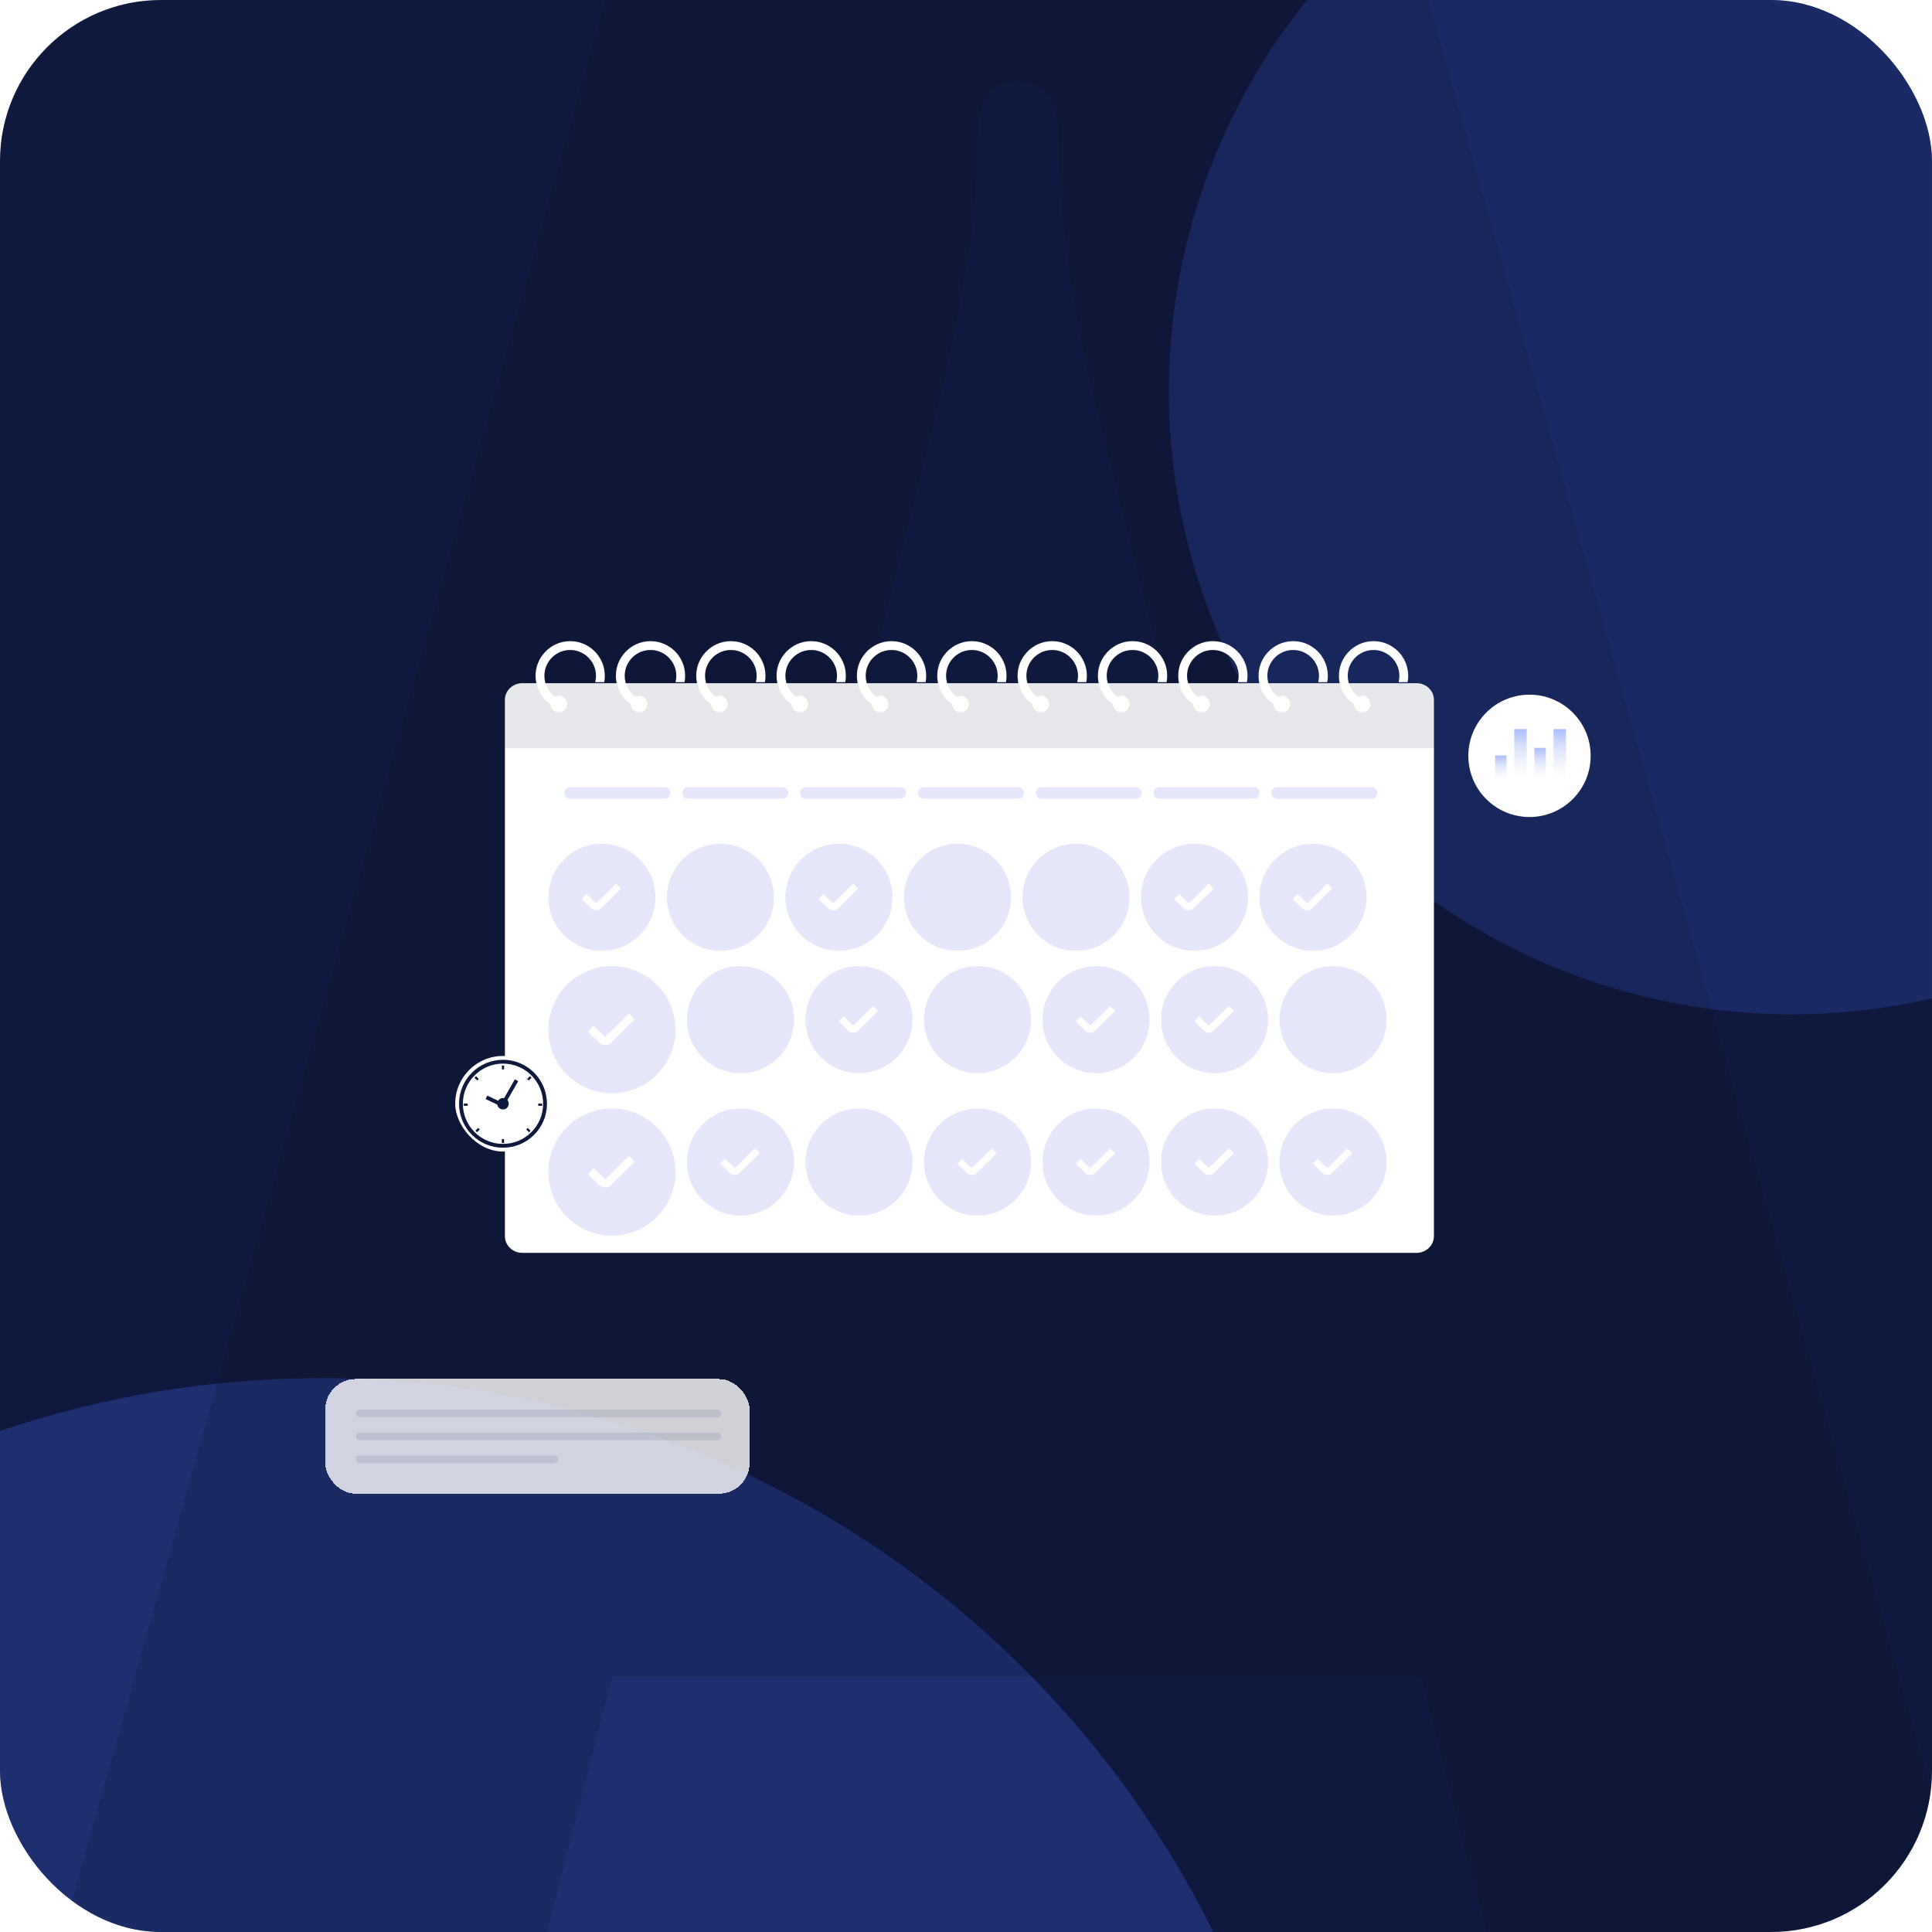 <svg width="600" height="600" viewBox="0 0 600 600" fill="none" xmlns="http://www.w3.org/2000/svg">
<g clip-path="url(#clip0_625_5957)">
<rect width="600" height="600" rx="50" fill="#0F193E"/>
<g opacity="0.2" filter="url(#filter0_f_625_5957)">
<circle cx="556.5" cy="121.5" r="193.5" fill="#466FFF"/>
</g>
<g opacity="0.25" filter="url(#filter1_f_625_5957)">
<circle cx="99.5" cy="737.5" r="309.5" fill="#466FFF"/>
</g>
<g opacity="0.1">
<path d="M483.771 686.689L441.389 520.757H190.18L147.798 686.689H-4.777L210.985 -81.837H420.583L636.345 686.689H483.771ZM402.86 372.292L341.984 133.219C333.251 97.558 328.884 68.084 328.884 44.795C328.884 31.695 324.517 25.145 315.784 25.145C307.565 25.145 303.455 31.695 303.455 44.795C303.455 58.623 302.171 72.087 299.602 85.186C297.547 98.286 294.208 114.297 289.584 133.219L228.709 372.292H402.86Z" fill="black"/>
</g>
<g filter="url(#filter2_d_625_5957)">
<rect x="101" y="428.266" width="131.792" height="35.619" rx="9.498" fill="white" fill-opacity="0.8" shape-rendering="crispEdges"/>
</g>
<rect x="110.5" y="437.764" width="113.41" height="2.375" rx="1.187" fill="#0F193E" fill-opacity="0.1"/>
<rect x="110.5" y="444.888" width="113.41" height="2.375" rx="1.187" fill="#0F193E" fill-opacity="0.1"/>
<rect x="110.5" y="452.012" width="62.797" height="2.375" rx="1.187" fill="#0F193E" fill-opacity="0.1"/>
<g filter="url(#filter3_d_625_5957)">
<path d="M162.201 212.175H439.925C442.903 212.175 445.317 214.494 445.317 217.355V383.905C445.317 386.766 442.903 389.085 439.925 389.085H162.201C159.224 389.085 156.801 386.766 156.801 383.897V217.363C156.801 214.502 159.215 212.175 162.201 212.175Z" fill="white"/>
</g>
<path d="M170.309 278.665C170.309 287.845 177.751 295.287 186.931 295.287C196.111 295.287 203.553 287.845 203.553 278.665C203.553 269.485 196.111 262.042 186.931 262.042C177.751 262.042 170.309 269.485 170.309 278.665Z" fill="#858BEC" fill-opacity="0.2"/>
<path d="M192.867 275.971L191.361 274.442L185.128 280.559L182.131 277.654L180.637 279.196L183.622 282.089C184.041 282.508 184.593 282.717 185.141 282.717C185.69 282.717 186.236 282.51 186.651 282.095L192.867 275.971Z" fill="white"/>
<path d="M207.117 278.665C207.117 287.845 214.559 295.287 223.74 295.287C232.92 295.287 240.362 287.845 240.362 278.665C240.362 269.485 232.92 262.042 223.74 262.042C214.559 262.042 207.117 269.485 207.117 278.665Z" fill="#858BEC" fill-opacity="0.2"/>
<path d="M243.922 278.665C243.922 287.845 251.364 295.287 260.544 295.287C269.725 295.287 277.167 287.845 277.167 278.665C277.167 269.485 269.725 262.042 260.544 262.042C251.364 262.042 243.922 269.485 243.922 278.665Z" fill="#858BEC" fill-opacity="0.2"/>
<path d="M266.48 275.971L264.974 274.442L258.742 280.559L255.745 277.654L254.25 279.196L257.235 282.089C257.655 282.508 258.206 282.717 258.755 282.717C259.303 282.717 259.849 282.51 260.264 282.095L266.48 275.971Z" fill="white"/>
<path d="M280.73 278.665C280.73 287.845 288.173 295.287 297.353 295.287C306.533 295.287 313.975 287.845 313.975 278.665C313.975 269.485 306.533 262.042 297.353 262.042C288.173 262.042 280.73 269.485 280.73 278.665Z" fill="#858BEC" fill-opacity="0.2"/>
<path d="M317.535 278.665C317.535 287.845 324.977 295.287 334.158 295.287C343.338 295.287 350.78 287.845 350.78 278.665C350.78 269.485 343.338 262.042 334.158 262.042C324.977 262.042 317.535 269.485 317.535 278.665Z" fill="#858BEC" fill-opacity="0.2"/>
<path d="M354.344 278.665C354.344 287.845 361.786 295.287 370.966 295.287C380.146 295.287 387.588 287.845 387.588 278.665C387.588 269.485 380.146 262.042 370.966 262.042C361.786 262.042 354.344 269.485 354.344 278.665Z" fill="#858BEC" fill-opacity="0.2"/>
<path d="M376.902 275.971L375.396 274.442L369.164 280.559L366.167 277.654L364.672 279.196L367.657 282.089C368.077 282.508 368.628 282.717 369.176 282.717C369.725 282.717 370.271 282.51 370.686 282.095L376.902 275.971Z" fill="white"/>
<path d="M391.148 278.665C391.148 287.845 398.591 295.287 407.771 295.287C416.951 295.287 424.393 287.845 424.393 278.665C424.393 269.485 416.951 262.042 407.771 262.042C398.591 262.042 391.148 269.485 391.148 278.665Z" fill="#858BEC" fill-opacity="0.2"/>
<path d="M413.707 275.971L412.201 274.442L405.968 280.559L402.971 277.654L401.477 279.196L404.462 282.089C404.881 282.508 405.433 282.717 405.981 282.717C406.53 282.717 407.076 282.51 407.491 282.095L413.707 275.971Z" fill="white"/>
<path d="M170.309 319.773C170.309 330.672 179.145 339.508 190.045 339.508C200.944 339.508 209.78 330.672 209.78 319.773C209.78 308.873 200.944 300.037 190.045 300.037C179.145 300.037 170.309 308.873 170.309 319.773Z" fill="#858BEC" fill-opacity="0.2"/>
<path d="M197.092 316.574L195.303 314.758L187.903 322.022L184.345 318.573L182.57 320.404L186.115 323.838C186.613 324.335 187.268 324.584 187.919 324.584C188.57 324.584 189.218 324.338 189.711 323.845L197.092 316.574Z" fill="white"/>
<path d="M213.344 316.659C213.344 325.839 220.786 333.281 229.966 333.281C239.146 333.281 246.588 325.839 246.588 316.659C246.588 307.479 239.146 300.037 229.966 300.037C220.786 300.037 213.344 307.479 213.344 316.659Z" fill="#858BEC" fill-opacity="0.2"/>
<path d="M250.148 316.659C250.148 325.839 257.591 333.281 266.771 333.281C275.951 333.281 283.393 325.839 283.393 316.659C283.393 307.479 275.951 300.037 266.771 300.037C257.591 300.037 250.148 307.479 250.148 316.659Z" fill="#858BEC" fill-opacity="0.2"/>
<path d="M272.707 313.965L271.201 312.436L264.968 318.553L261.971 315.648L260.477 317.19L263.462 320.083C263.881 320.502 264.433 320.711 264.981 320.711C265.53 320.711 266.076 320.504 266.491 320.089L272.707 313.965Z" fill="white"/>
<path d="M286.957 316.659C286.957 325.839 294.399 333.281 303.579 333.281C312.76 333.281 320.202 325.839 320.202 316.659C320.202 307.479 312.76 300.037 303.579 300.037C294.399 300.037 286.957 307.479 286.957 316.659Z" fill="#858BEC" fill-opacity="0.2"/>
<path d="M323.762 316.659C323.762 325.839 331.204 333.281 340.384 333.281C349.564 333.281 357.006 325.839 357.006 316.659C357.006 307.479 349.564 300.037 340.384 300.037C331.204 300.037 323.762 307.479 323.762 316.659Z" fill="#858BEC" fill-opacity="0.2"/>
<path d="M346.32 313.965L344.814 312.436L338.582 318.553L335.585 315.648L334.09 317.19L337.075 320.083C337.495 320.502 338.046 320.711 338.594 320.711C339.143 320.711 339.689 320.504 340.104 320.089L346.32 313.965Z" fill="white"/>
<path d="M360.57 316.659C360.57 325.839 368.012 333.281 377.193 333.281C386.373 333.281 393.815 325.839 393.815 316.659C393.815 307.479 386.373 300.037 377.193 300.037C368.012 300.037 360.57 307.479 360.57 316.659Z" fill="#858BEC" fill-opacity="0.2"/>
<path d="M383.129 313.965L381.622 312.436L375.39 318.553L372.393 315.648L370.898 317.19L373.884 320.083C374.303 320.502 374.855 320.711 375.403 320.711C375.951 320.711 376.498 320.504 376.913 320.089L383.129 313.965Z" fill="white"/>
<path d="M397.375 316.659C397.375 325.839 404.817 333.281 413.997 333.281C423.178 333.281 430.62 325.839 430.62 316.659C430.62 307.479 423.178 300.037 413.997 300.037C404.817 300.037 397.375 307.479 397.375 316.659Z" fill="#858BEC" fill-opacity="0.2"/>
<path d="M170.309 363.993C170.309 374.893 179.145 383.729 190.045 383.729C200.944 383.729 209.78 374.893 209.78 363.993C209.78 353.094 200.944 344.258 190.045 344.258C179.145 344.258 170.309 353.094 170.309 363.993Z" fill="#858BEC" fill-opacity="0.2"/>
<path d="M197.092 360.795L195.303 358.979L187.903 366.242L184.345 362.794L182.57 364.624L186.115 368.059C186.613 368.556 187.268 368.805 187.919 368.805C188.57 368.805 189.218 368.559 189.711 368.066L197.092 360.795Z" fill="white"/>
<path d="M213.344 360.88C213.344 370.06 220.786 377.502 229.966 377.502C239.146 377.502 246.588 370.06 246.588 360.88C246.588 351.7 239.146 344.258 229.966 344.258C220.786 344.258 213.344 351.7 213.344 360.88Z" fill="#858BEC" fill-opacity="0.2"/>
<path d="M235.902 358.186L234.396 356.657L228.164 362.774L225.167 359.869L223.672 361.411L226.657 364.304C227.077 364.723 227.628 364.932 228.176 364.932C228.725 364.932 229.271 364.725 229.686 364.31L235.902 358.186Z" fill="white"/>
<path d="M250.148 360.88C250.148 370.06 257.591 377.502 266.771 377.502C275.951 377.502 283.393 370.06 283.393 360.88C283.393 351.7 275.951 344.258 266.771 344.258C257.591 344.258 250.148 351.7 250.148 360.88Z" fill="#858BEC" fill-opacity="0.2"/>
<path d="M286.957 360.88C286.957 370.06 294.399 377.502 303.579 377.502C312.76 377.502 320.202 370.06 320.202 360.88C320.202 351.7 312.76 344.258 303.579 344.258C294.399 344.258 286.957 351.7 286.957 360.88Z" fill="#858BEC" fill-opacity="0.2"/>
<path d="M309.516 358.186L308.009 356.657L301.777 362.774L298.78 359.869L297.285 361.411L300.27 364.304C300.69 364.723 301.241 364.932 301.79 364.932C302.338 364.932 302.884 364.725 303.3 364.31L309.516 358.186Z" fill="white"/>
<path d="M323.762 360.88C323.762 370.06 331.204 377.502 340.384 377.502C349.564 377.502 357.006 370.06 357.006 360.88C357.006 351.7 349.564 344.258 340.384 344.258C331.204 344.258 323.762 351.7 323.762 360.88Z" fill="#858BEC" fill-opacity="0.2"/>
<path d="M346.32 358.186L344.814 356.657L338.582 362.774L335.585 359.869L334.09 361.411L337.075 364.304C337.495 364.723 338.046 364.932 338.594 364.932C339.143 364.932 339.689 364.725 340.104 364.31L346.32 358.186Z" fill="white"/>
<path d="M360.57 360.88C360.57 370.06 368.012 377.502 377.193 377.502C386.373 377.502 393.815 370.06 393.815 360.88C393.815 351.7 386.373 344.258 377.193 344.258C368.012 344.258 360.57 351.7 360.57 360.88Z" fill="#858BEC" fill-opacity="0.2"/>
<path d="M383.129 358.186L381.622 356.657L375.39 362.774L372.393 359.869L370.898 361.411L373.884 364.304C374.303 364.723 374.855 364.932 375.403 364.932C375.951 364.932 376.498 364.725 376.913 364.31L383.129 358.186Z" fill="white"/>
<path d="M397.375 360.88C397.375 370.06 404.817 377.502 413.997 377.502C423.178 377.502 430.62 370.06 430.62 360.88C430.62 351.7 423.178 344.258 413.997 344.258C404.817 344.258 397.375 351.7 397.375 360.88Z" fill="#858BEC" fill-opacity="0.2"/>
<path d="M419.934 358.186L418.427 356.657L412.195 362.774L409.198 359.869L407.703 361.411L410.688 364.304C411.108 364.723 411.659 364.932 412.208 364.932C412.756 364.932 413.302 364.725 413.718 364.31L419.934 358.186Z" fill="white"/>
<path d="M206.412 244.48H177.054C176.071 244.48 175.273 245.278 175.273 246.261C175.273 247.245 176.071 248.042 177.054 248.042H206.412C207.395 248.042 208.193 247.245 208.193 246.261C208.193 245.278 207.395 244.48 206.412 244.48Z" fill="#858BEC" fill-opacity="0.2"/>
<path d="M243.013 244.48H213.656C212.672 244.48 211.875 245.278 211.875 246.261C211.875 247.245 212.672 248.042 213.656 248.042H243.013C243.997 248.042 244.794 247.245 244.794 246.261C244.794 245.278 243.997 244.48 243.013 244.48Z" fill="#858BEC" fill-opacity="0.2"/>
<path d="M279.607 244.48H250.25C249.266 244.48 248.469 245.278 248.469 246.261C248.469 247.245 249.266 248.042 250.25 248.042H279.607C280.591 248.042 281.388 247.245 281.388 246.261C281.388 245.278 280.591 244.48 279.607 244.48Z" fill="#858BEC" fill-opacity="0.2"/>
<path d="M316.201 244.48H286.843C285.86 244.48 285.062 245.278 285.062 246.261C285.062 247.245 285.86 248.042 286.843 248.042H316.201C317.184 248.042 317.982 247.245 317.982 246.261C317.982 245.278 317.184 244.48 316.201 244.48Z" fill="#858BEC" fill-opacity="0.2"/>
<path d="M425.986 244.48H396.629C395.645 244.48 394.848 245.278 394.848 246.261C394.848 247.245 395.645 248.042 396.629 248.042H425.986C426.97 248.042 427.767 247.245 427.767 246.261C427.767 245.278 426.97 244.48 425.986 244.48Z" fill="#858BEC" fill-opacity="0.2"/>
<path d="M352.795 244.48H323.437C322.454 244.48 321.656 245.278 321.656 246.261C321.656 247.245 322.454 248.042 323.437 248.042H352.795C353.778 248.042 354.576 247.245 354.576 246.261C354.576 245.278 353.778 244.48 352.795 244.48Z" fill="#858BEC" fill-opacity="0.2"/>
<path d="M389.388 244.48H360.031C359.047 244.48 358.25 245.278 358.25 246.261C358.25 247.245 359.047 248.042 360.031 248.042H389.388C390.372 248.042 391.169 247.245 391.169 246.261C391.169 245.278 390.372 244.48 389.388 244.48Z" fill="#858BEC" fill-opacity="0.2"/>
<path d="M445.317 217.539V232.36H156.801V217.539C156.801 214.581 159.215 212.175 162.193 212.175H439.917C442.895 212.175 445.309 214.573 445.309 217.539H445.317Z" fill="#0F193E" fill-opacity="0.1"/>
<path d="M176.12 218.652C176.12 220.081 174.969 221.232 173.54 221.232C172.112 221.232 170.961 220.081 170.961 218.652C170.961 217.224 172.112 216.073 173.54 216.073C174.969 216.073 176.12 217.224 176.12 218.652Z" fill="white"/>
<path d="M184.841 211.863C185.051 211.04 185.135 210.166 185.067 209.259C184.765 205.226 181.438 202.033 177.405 201.865C172.834 201.68 169.062 205.343 169.062 209.872C169.062 210.561 169.146 211.225 169.314 211.863C169.944 214.317 171.708 216.325 174.019 217.274C174.422 217.442 174.716 217.795 174.817 218.224C174.817 218.241 174.825 218.266 174.834 218.283C175.061 219.358 173.952 220.223 172.935 219.803C169.641 218.425 167.179 215.459 166.507 211.863C166.398 211.284 166.339 210.695 166.322 210.082C166.205 204.184 170.935 199.243 176.842 199.117C182.883 198.991 187.832 203.865 187.832 209.872C187.832 210.553 187.773 211.216 187.647 211.863H184.832H184.841Z" fill="white"/>
<path d="M201.065 218.652C201.065 220.081 199.914 221.232 198.486 221.232C197.057 221.232 195.906 220.081 195.906 218.652C195.906 217.224 197.057 216.073 198.486 216.073C199.914 216.073 201.065 217.224 201.065 218.652Z" fill="white"/>
<path d="M209.786 211.863C209.996 211.04 210.08 210.166 210.013 209.259C209.71 205.226 206.383 202.033 202.35 201.865C197.779 201.68 194.007 205.343 194.007 209.872C194.007 210.561 194.091 211.225 194.259 211.863C194.889 214.317 196.654 216.325 198.964 217.274C199.367 217.442 199.661 217.795 199.762 218.224C199.762 218.241 199.771 218.266 199.779 218.283C200.006 219.358 198.897 220.223 197.88 219.803C194.587 218.425 192.125 215.459 191.453 211.863C191.343 211.284 191.285 210.695 191.268 210.082C191.15 204.184 195.889 199.243 201.787 199.117C207.828 198.991 212.777 203.865 212.777 209.872C212.777 210.553 212.718 211.216 212.592 211.863H209.778H209.786Z" fill="white"/>
<path d="M226.007 218.652C226.007 220.081 224.855 221.232 223.427 221.232C221.999 221.232 220.848 220.081 220.848 218.652C220.848 217.224 221.999 216.073 223.427 216.073C224.855 216.073 226.007 217.224 226.007 218.652Z" fill="white"/>
<path d="M234.735 211.863C234.945 211.04 235.029 210.166 234.962 209.259C234.66 205.226 231.332 202.033 227.299 201.865C222.729 201.68 218.956 205.343 218.956 209.872C218.956 210.561 219.04 211.225 219.208 211.863C219.838 214.317 221.603 216.325 223.913 217.274C224.317 217.442 224.611 217.795 224.711 218.224C224.711 218.241 224.72 218.266 224.728 218.283C224.955 219.358 223.846 220.223 222.829 219.803C219.536 218.425 217.074 215.459 216.402 211.863C216.293 211.284 216.234 210.695 216.217 210.082C216.099 204.184 220.83 199.243 226.736 199.117C232.777 198.991 237.726 203.865 237.726 209.872C237.726 210.553 237.667 211.216 237.541 211.863H234.727H234.735Z" fill="white"/>
<path d="M250.967 218.652C250.967 220.081 249.816 221.232 248.388 221.232C246.96 221.232 245.809 220.081 245.809 218.652C245.809 217.224 246.96 216.073 248.388 216.073C249.816 216.073 250.967 217.224 250.967 218.652Z" fill="white"/>
<path d="M259.688 211.863C259.898 211.04 259.982 210.166 259.915 209.259C259.613 205.226 256.285 202.033 252.252 201.865C247.682 201.68 243.909 205.343 243.909 209.872C243.909 210.561 243.993 211.225 244.161 211.863C244.791 214.317 246.556 216.325 248.866 217.274C249.27 217.442 249.564 217.795 249.665 218.224C249.665 218.241 249.673 218.266 249.681 218.283C249.908 219.358 248.799 220.223 247.783 219.803C244.489 218.425 242.027 215.459 241.355 211.863C241.246 211.284 241.187 210.695 241.17 210.082C241.052 204.184 245.783 199.243 251.69 199.117C257.731 198.991 262.679 203.865 262.679 209.872C262.679 210.553 262.621 211.216 262.495 211.863H259.68H259.688Z" fill="white"/>
<path d="M275.909 218.652C275.909 220.081 274.758 221.232 273.329 221.232C271.901 221.232 270.75 220.081 270.75 218.652C270.75 217.224 271.901 216.073 273.329 216.073C274.758 216.073 275.909 217.224 275.909 218.652Z" fill="white"/>
<path d="M284.63 211.863C284.84 211.04 284.924 210.166 284.857 209.259C284.554 205.226 281.227 202.033 277.194 201.865C272.623 201.68 268.851 205.343 268.851 209.872C268.851 210.561 268.935 211.225 269.103 211.863C269.733 214.317 271.497 216.325 273.808 217.274C274.211 217.442 274.505 217.795 274.606 218.224C274.606 218.241 274.614 218.266 274.623 218.283C274.85 219.358 273.741 220.223 272.724 219.803C269.43 218.425 266.969 215.459 266.296 211.863C266.187 211.284 266.128 210.695 266.112 210.082C265.994 204.175 270.733 199.243 276.639 199.117C282.68 198.991 287.629 203.865 287.629 209.872C287.629 210.553 287.57 211.216 287.444 211.863H284.63Z" fill="white"/>
<path d="M300.858 218.652C300.858 220.081 299.707 221.232 298.279 221.232C296.85 221.232 295.699 220.081 295.699 218.652C295.699 217.224 296.85 216.073 298.279 216.073C299.707 216.073 300.858 217.224 300.858 218.652Z" fill="white"/>
<path d="M309.587 211.863C309.797 211.04 309.881 210.166 309.814 209.259C309.511 205.226 306.184 202.033 302.151 201.865C297.58 201.68 293.808 205.343 293.808 209.872C293.808 210.561 293.892 211.225 294.06 211.863C294.69 214.317 296.454 216.325 298.765 217.274C299.168 217.442 299.462 217.795 299.563 218.224C299.563 218.241 299.571 218.266 299.58 218.283C299.807 219.358 298.698 220.223 297.681 219.803C294.387 218.425 291.926 215.459 291.253 211.863C291.144 211.284 291.085 210.695 291.069 210.082C290.951 204.175 295.69 199.243 301.596 199.117C307.637 198.991 312.586 203.865 312.586 209.872C312.586 210.553 312.527 211.216 312.401 211.863H309.587Z" fill="white"/>
<path d="M325.811 218.652C325.811 220.081 324.66 221.232 323.232 221.232C321.803 221.232 320.652 220.081 320.652 218.652C320.652 217.224 321.803 216.073 323.232 216.073C324.66 216.073 325.811 217.224 325.811 218.652Z" fill="white"/>
<path d="M334.532 211.863C334.742 211.04 334.826 210.166 334.759 209.259C334.456 205.226 331.129 202.033 327.096 201.865C322.525 201.68 318.753 205.343 318.753 209.872C318.753 210.561 318.837 211.225 319.005 211.863C319.635 214.317 321.4 216.325 323.71 217.274C324.113 217.442 324.408 217.795 324.508 218.224C324.508 218.241 324.517 218.266 324.525 218.283C324.752 219.358 323.643 220.223 322.626 219.803C319.333 218.425 316.871 215.459 316.199 211.863C316.089 211.284 316.031 210.695 316.014 210.082C315.896 204.175 320.635 199.243 326.542 199.117C332.583 198.991 337.532 203.865 337.532 209.872C337.532 210.553 337.473 211.216 337.347 211.863H334.532Z" fill="white"/>
<path d="M350.76 218.652C350.76 220.081 349.609 221.232 348.181 221.232C346.753 221.232 345.602 220.081 345.602 218.652C345.602 217.224 346.753 216.073 348.181 216.073C349.609 216.073 350.76 217.224 350.76 218.652Z" fill="white"/>
<path d="M359.481 211.863C359.691 211.04 359.775 210.166 359.708 209.259C359.406 205.226 356.078 202.033 352.045 201.865C347.475 201.68 343.702 205.343 343.702 209.872C343.702 210.561 343.786 211.225 343.954 211.863C344.584 214.317 346.349 216.325 348.659 217.274C349.063 217.442 349.357 217.795 349.458 218.224C349.458 218.241 349.466 218.266 349.474 218.283C349.701 219.358 348.592 220.223 347.576 219.803C344.282 218.425 341.82 215.459 341.148 211.863C341.039 211.284 340.98 210.695 340.963 210.082C340.845 204.175 345.584 199.243 351.491 199.117C357.532 198.991 362.481 203.865 362.481 209.872C362.481 210.553 362.422 211.216 362.296 211.863H359.481Z" fill="white"/>
<path d="M375.706 218.652C375.706 220.08 374.555 221.231 373.126 221.231C371.698 221.231 370.547 220.08 370.547 218.652C370.547 217.224 371.698 216.073 373.126 216.073C374.555 216.073 375.706 217.224 375.706 218.652Z" fill="white"/>
<path d="M384.427 211.863C384.637 211.04 384.721 210.166 384.653 209.259C384.351 205.226 381.024 202.033 376.991 201.865C372.42 201.68 368.647 205.343 368.647 209.872C368.647 210.561 368.731 211.225 368.9 211.863C369.53 214.317 371.294 216.325 373.605 217.274C374.008 217.442 374.302 217.795 374.403 218.224C374.403 218.241 374.411 218.266 374.42 218.283C374.647 219.358 373.537 220.223 372.521 219.803C369.227 218.425 366.765 215.459 366.093 211.863C365.984 211.284 365.925 210.695 365.908 210.082C365.791 204.175 370.53 199.243 376.436 199.117C382.477 198.991 387.426 203.865 387.426 209.872C387.426 210.553 387.367 211.216 387.241 211.863H384.427Z" fill="white"/>
<path d="M400.651 218.652C400.651 220.081 399.5 221.232 398.072 221.232C396.643 221.232 395.492 220.081 395.492 218.652C395.492 217.224 396.643 216.073 398.072 216.073C399.5 216.073 400.651 217.224 400.651 218.652Z" fill="white"/>
<path d="M409.372 211.863C409.582 211.04 409.666 210.166 409.599 209.259C409.296 205.226 405.969 202.033 401.936 201.865C397.365 201.68 393.593 205.343 393.593 209.872C393.593 210.561 393.677 211.225 393.845 211.863C394.475 214.317 396.239 216.325 398.55 217.274C398.953 217.442 399.247 217.795 399.348 218.224C399.348 218.241 399.357 218.266 399.365 218.283C399.592 219.358 398.483 220.223 397.466 219.803C394.173 218.425 391.711 215.459 391.039 211.863C390.929 211.284 390.871 210.695 390.854 210.082C390.736 204.175 395.475 199.243 401.382 199.117C407.423 198.991 412.371 203.865 412.371 209.872C412.371 210.553 412.313 211.216 412.187 211.863H409.372Z" fill="white"/>
<path d="M425.604 218.652C425.604 220.081 424.453 221.232 423.025 221.232C421.596 221.232 420.445 220.081 420.445 218.652C420.445 217.224 421.596 216.073 423.025 216.073C424.453 216.073 425.604 217.224 425.604 218.652Z" fill="white"/>
<path d="M434.333 211.863C434.543 211.04 434.627 210.166 434.56 209.259C434.257 205.226 430.93 202.033 426.897 201.865C422.326 201.68 418.554 205.343 418.554 209.872C418.554 210.561 418.638 211.225 418.806 211.863C419.436 214.317 421.2 216.325 423.511 217.274C423.914 217.442 424.208 217.795 424.309 218.224C424.309 218.241 424.318 218.266 424.326 218.283C424.553 219.358 423.444 220.223 422.427 219.803C419.133 218.425 416.672 215.459 415.999 211.863C415.89 211.284 415.831 210.695 415.815 210.082C415.697 204.175 420.436 199.243 426.342 199.117C432.384 198.991 437.332 203.865 437.332 209.872C437.332 210.553 437.274 211.216 437.148 211.863H434.333Z" fill="white"/>
<g filter="url(#filter4_d_625_5957)">
<g clip-path="url(#clip1_625_5957)">
<rect x="141.367" y="324.97" width="29.683" height="29.683" rx="14.841" fill="white"/>
<circle cx="156.213" cy="339.811" r="13.06" stroke="#0F193E" stroke-width="1.187"/>
<rect x="159.895" y="332.228" width="1.187" height="7.421" transform="rotate(29.795 159.895 332.228)" fill="#0F193E"/>
<path d="M155.843 327.938C156.087 327.931 156.331 327.931 156.575 327.939L156.538 329.155C156.318 329.148 156.099 329.148 155.879 329.155L155.843 327.938Z" fill="#0F193E"/>
<path d="M164.553 331.245C164.73 331.413 164.903 331.585 165.07 331.763L164.184 332.597C164.033 332.437 163.878 332.282 163.718 332.131L164.553 331.245Z" fill="#0F193E"/>
<path d="M168.366 339.741C168.373 339.985 168.373 340.229 168.365 340.473L167.149 340.436C167.156 340.216 167.156 339.997 167.149 339.777L168.366 339.741Z" fill="#0F193E"/>
<path d="M164.768 348.152C164.6 348.329 164.428 348.502 164.25 348.669L163.416 347.783C163.576 347.632 163.731 347.477 163.882 347.317L164.768 348.152Z" fill="#0F193E"/>
<path d="M156.563 351.971C156.319 351.978 156.075 351.978 155.832 351.97L155.868 350.754C156.088 350.761 156.307 350.761 156.527 350.754L156.563 351.971Z" fill="#0F193E"/>
<path d="M148.158 348.664C147.981 348.496 147.808 348.324 147.641 348.146L148.527 347.312C148.678 347.472 148.833 347.627 148.993 347.778L148.158 348.664Z" fill="#0F193E"/>
<path d="M144.041 340.465C144.033 340.221 144.033 339.977 144.041 339.733L145.257 339.77C145.251 339.99 145.25 340.209 145.257 340.429L144.041 340.465Z" fill="#0F193E"/>
<path d="M147.35 331.757C147.517 331.58 147.689 331.407 147.867 331.24L148.701 332.126C148.541 332.277 148.386 332.432 148.235 332.592L147.35 331.757Z" fill="#0F193E"/>
<rect x="150.812" y="338.353" width="1.187" height="4.487" transform="rotate(-64.56 150.812 338.353)" fill="#0F193E"/>
<circle cx="156.207" cy="339.806" r="1.781" fill="#0F193E"/>
</g>
</g>
<circle cx="475.001" cy="234.734" r="18.997" fill="white"/>
<rect x="464.316" y="234.626" width="3.562" height="8.311" fill="url(#paint0_linear_625_5957)"/>
<rect x="470.254" y="226.423" width="3.886" height="16.514" fill="url(#paint1_linear_625_5957)"/>
<rect x="476.512" y="232.251" width="3.562" height="10.686" fill="url(#paint2_linear_625_5957)"/>
<rect x="482.449" y="226.423" width="3.886" height="16.514" fill="url(#paint3_linear_625_5957)"/>
</g>
<defs>
<filter id="filter0_f_625_5957" x="63" y="-372" width="987" height="987" filterUnits="userSpaceOnUse" color-interpolation-filters="sRGB">
<feFlood flood-opacity="0" result="BackgroundImageFix"/>
<feBlend mode="normal" in="SourceGraphic" in2="BackgroundImageFix" result="shape"/>
<feGaussianBlur stdDeviation="150" result="effect1_foregroundBlur_625_5957"/>
</filter>
<filter id="filter1_f_625_5957" x="-510" y="128" width="1219" height="1219" filterUnits="userSpaceOnUse" color-interpolation-filters="sRGB">
<feFlood flood-opacity="0" result="BackgroundImageFix"/>
<feBlend mode="normal" in="SourceGraphic" in2="BackgroundImageFix" result="shape"/>
<feGaussianBlur stdDeviation="150" result="effect1_foregroundBlur_625_5957"/>
</filter>
<filter id="filter2_d_625_5957" x="28.142" y="355.408" width="277.509" height="181.335" filterUnits="userSpaceOnUse" color-interpolation-filters="sRGB">
<feFlood flood-opacity="0" result="BackgroundImageFix"/>
<feColorMatrix in="SourceAlpha" type="matrix" values="0 0 0 0 0 0 0 0 0 0 0 0 0 0 0 0 0 0 127 0" result="hardAlpha"/>
<feOffset/>
<feGaussianBlur stdDeviation="36.429"/>
<feComposite in2="hardAlpha" operator="out"/>
<feColorMatrix type="matrix" values="0 0 0 0 0.059 0 0 0 0 0.098 0 0 0 0 0.243 0 0 0 0.02 0"/>
<feBlend mode="normal" in2="BackgroundImageFix" result="effect1_dropShadow_625_5957"/>
<feBlend mode="normal" in="SourceGraphic" in2="effect1_dropShadow_625_5957" result="shape"/>
</filter>
<filter id="filter3_d_625_5957" x="109.308" y="164.683" width="383.501" height="271.894" filterUnits="userSpaceOnUse" color-interpolation-filters="sRGB">
<feFlood flood-opacity="0" result="BackgroundImageFix"/>
<feColorMatrix in="SourceAlpha" type="matrix" values="0 0 0 0 0 0 0 0 0 0 0 0 0 0 0 0 0 0 127 0" result="hardAlpha"/>
<feOffset/>
<feGaussianBlur stdDeviation="23.746"/>
<feComposite in2="hardAlpha" operator="out"/>
<feColorMatrix type="matrix" values="0 0 0 0 0.059 0 0 0 0 0.098 0 0 0 0 0.243 0 0 0 0.1 0"/>
<feBlend mode="normal" in2="BackgroundImageFix" result="effect1_dropShadow_625_5957"/>
<feBlend mode="normal" in="SourceGraphic" in2="effect1_dropShadow_625_5957" result="shape"/>
</filter>
<filter id="filter4_d_625_5957" x="130.979" y="317.549" width="50.461" height="50.46" filterUnits="userSpaceOnUse" color-interpolation-filters="sRGB">
<feFlood flood-opacity="0" result="BackgroundImageFix"/>
<feColorMatrix in="SourceAlpha" type="matrix" values="0 0 0 0 0 0 0 0 0 0 0 0 0 0 0 0 0 0 127 0" result="hardAlpha"/>
<feOffset dy="2.968"/>
<feGaussianBlur stdDeviation="5.194"/>
<feComposite in2="hardAlpha" operator="out"/>
<feColorMatrix type="matrix" values="0 0 0 0 0.067 0 0 0 0 0.067 0 0 0 0 0.067 0 0 0 0.1 0"/>
<feBlend mode="normal" in2="BackgroundImageFix" result="effect1_dropShadow_625_5957"/>
<feBlend mode="normal" in="SourceGraphic" in2="effect1_dropShadow_625_5957" result="shape"/>
</filter>
<linearGradient id="paint0_linear_625_5957" x1="466.097" y1="234.626" x2="466.097" y2="242.937" gradientUnits="userSpaceOnUse">
<stop stop-color="#426AF7" stop-opacity="0.44"/>
<stop offset="1" stop-color="#F0F0F0" stop-opacity="0"/>
</linearGradient>
<linearGradient id="paint1_linear_625_5957" x1="472.197" y1="226.423" x2="472.197" y2="242.937" gradientUnits="userSpaceOnUse">
<stop stop-color="#426AF7" stop-opacity="0.44"/>
<stop offset="1" stop-color="#F0F0F0" stop-opacity="0"/>
</linearGradient>
<linearGradient id="paint2_linear_625_5957" x1="478.293" y1="232.251" x2="478.293" y2="242.937" gradientUnits="userSpaceOnUse">
<stop stop-color="#426AF7" stop-opacity="0.44"/>
<stop offset="1" stop-color="#F0F0F0" stop-opacity="0"/>
</linearGradient>
<linearGradient id="paint3_linear_625_5957" x1="484.392" y1="226.423" x2="484.392" y2="242.937" gradientUnits="userSpaceOnUse">
<stop stop-color="#426AF7" stop-opacity="0.44"/>
<stop offset="1" stop-color="#F0F0F0" stop-opacity="0"/>
</linearGradient>
<clipPath id="clip0_625_5957">
<rect width="600" height="600" rx="50" fill="white"/>
</clipPath>
<clipPath id="clip1_625_5957">
<rect x="141.367" y="324.97" width="29.683" height="29.683" rx="14.841" fill="white"/>
</clipPath>
</defs>
</svg>
